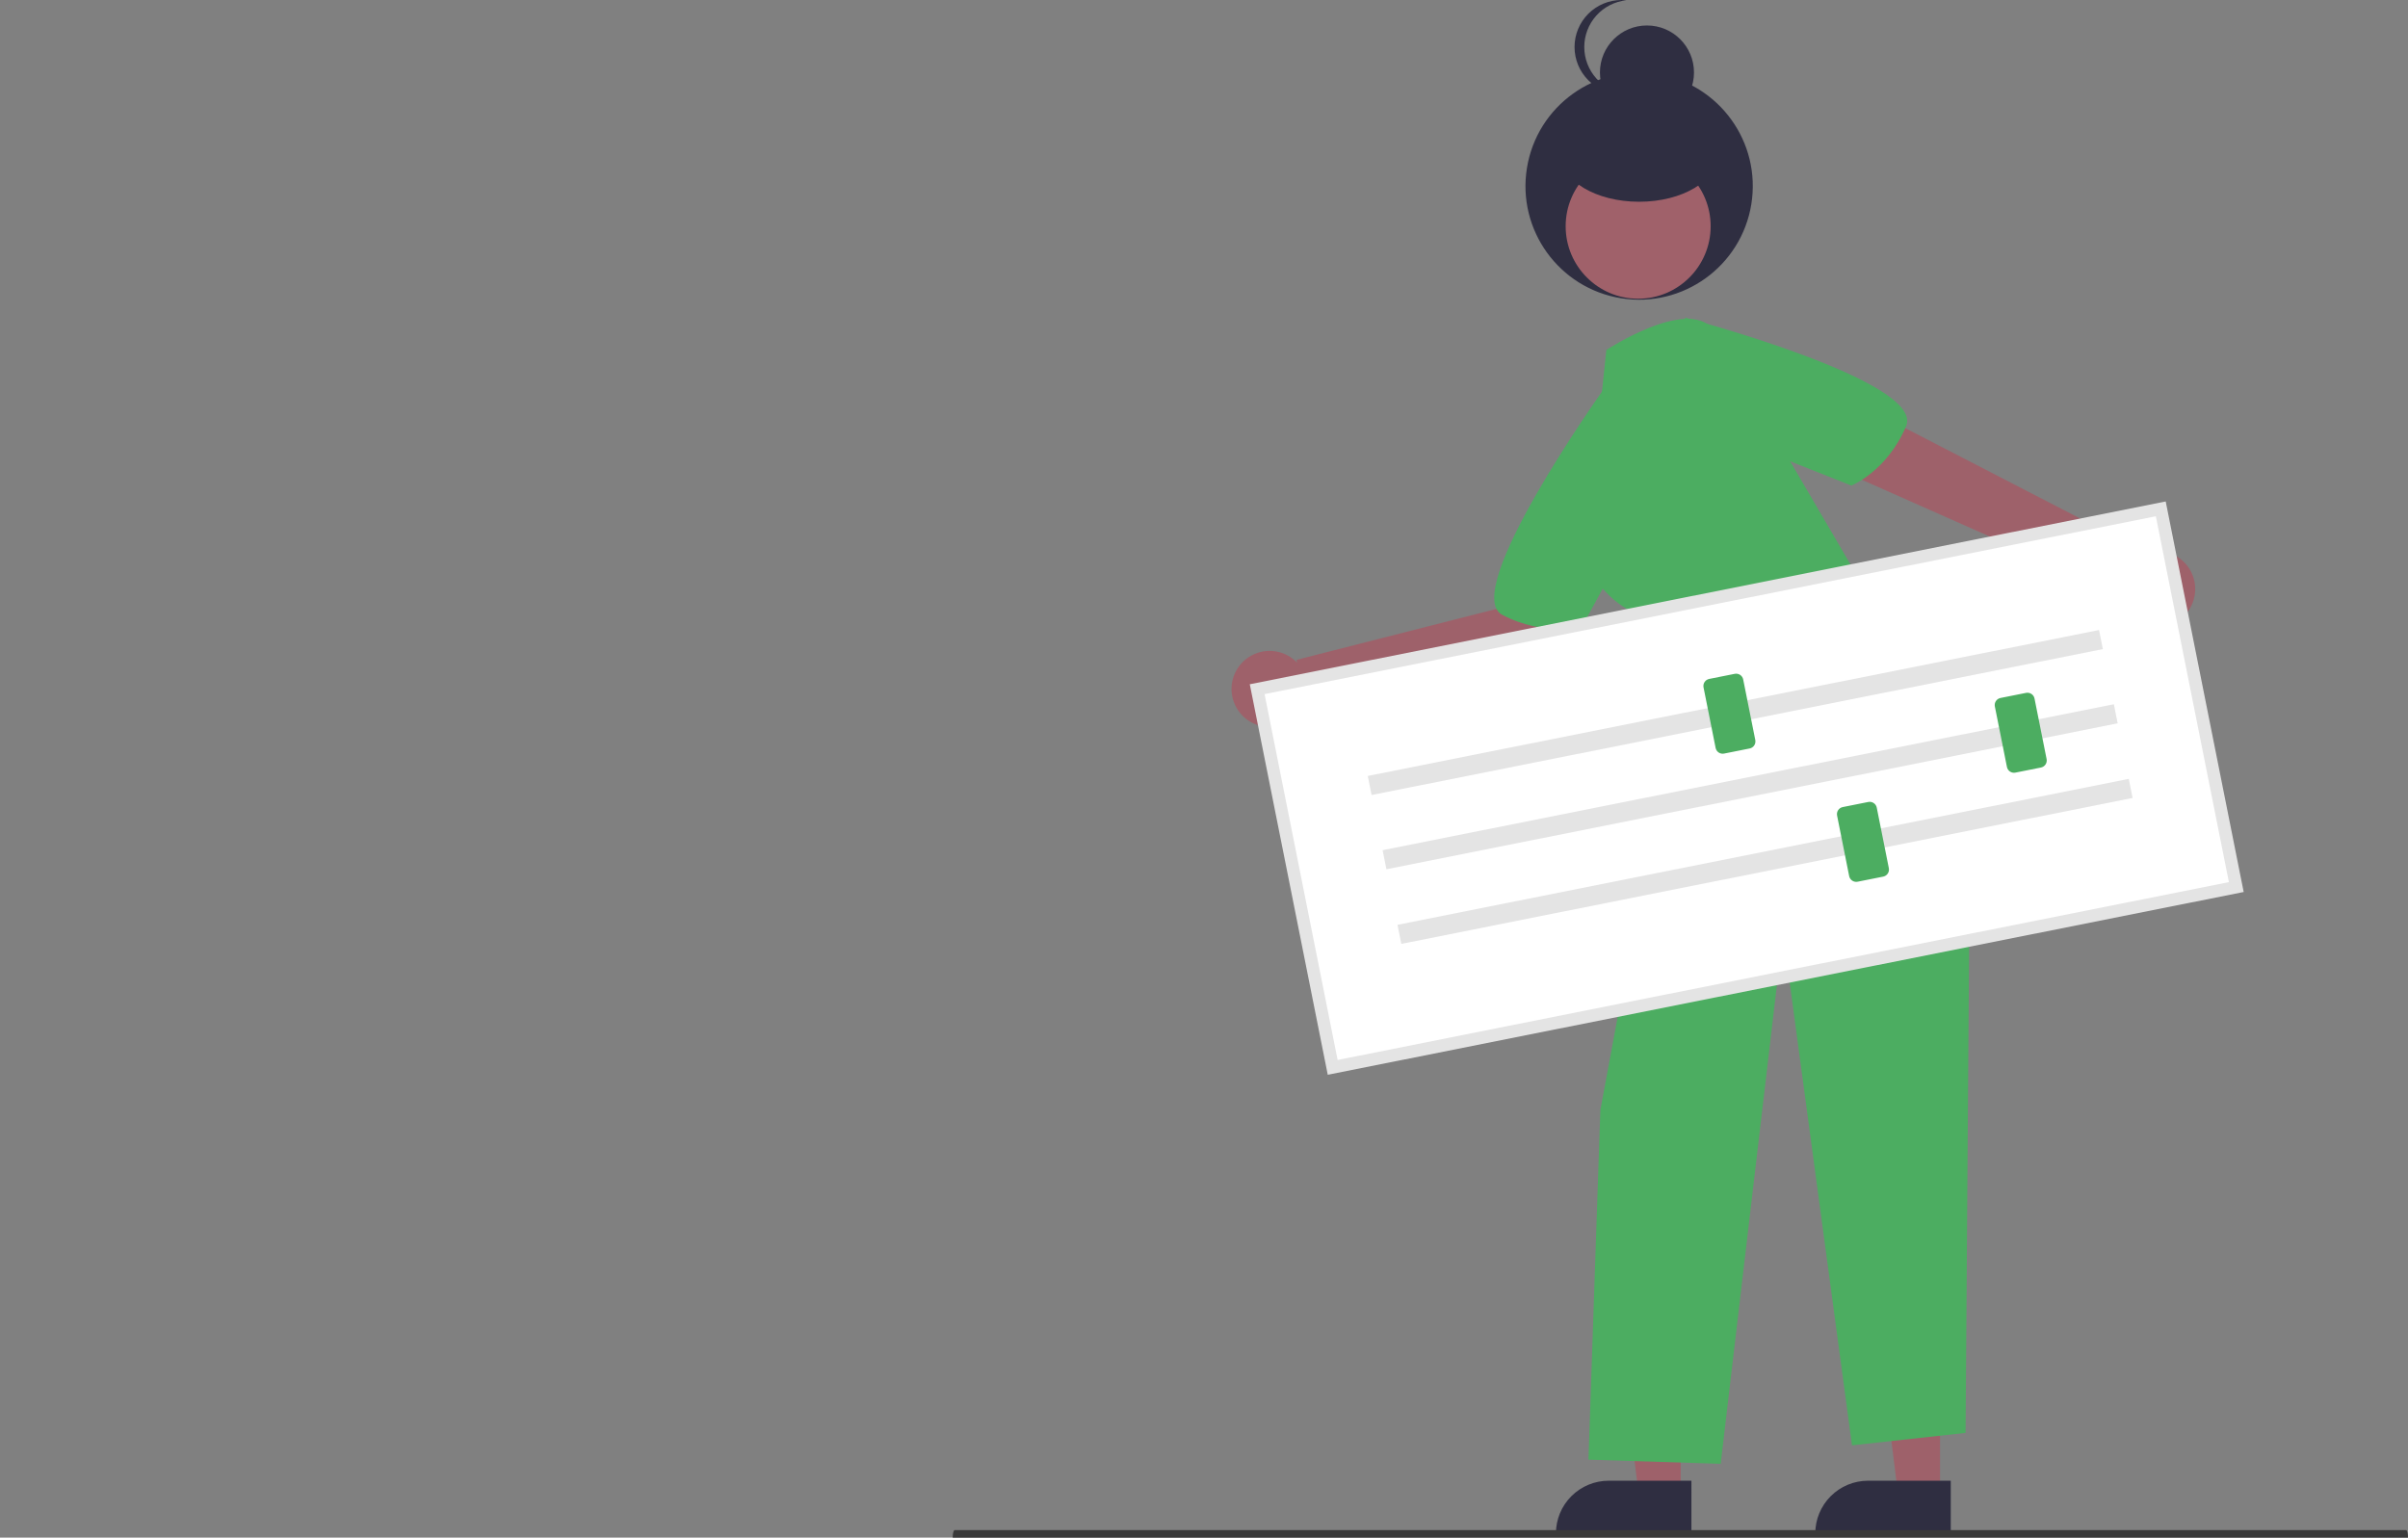 <svg width="321" height="205" viewBox="0 0 321 205" fill="none" xmlns="http://www.w3.org/2000/svg">
<rect x="0" y="0" width="321" height="205" fill="#808080" stroke="none"/>
<g clip-path="url(#clip0_5012_9117)">
<path d="M258.62 199.246H253.018L250.354 177.643L258.621 177.643L258.62 199.246Z" fill="#9E616A"/>
<path d="M260.049 204.676L241.986 204.676V204.447C241.986 202.583 242.727 200.795 244.046 199.477C245.364 198.159 247.152 197.418 249.017 197.418H249.017L260.049 197.418L260.049 204.676Z" fill="#2F2E41"/>
<path d="M224.048 199.246H218.446L215.781 177.643L224.049 177.643L224.048 199.246Z" fill="#9E616A"/>
<path d="M225.476 204.676L207.414 204.676V204.447C207.414 202.583 208.155 200.795 209.473 199.477C210.792 198.159 212.58 197.418 214.444 197.418H214.445L225.477 197.418L225.476 204.676Z" fill="#2F2E41"/>
<path d="M210.074 78.265L202.316 77.066L199.809 81.1L172.837 87.975L172.91 88.347C172.147 87.55 171.145 87.024 170.057 86.848C168.968 86.671 167.852 86.854 166.876 87.369C165.901 87.883 165.12 88.701 164.651 89.7C164.182 90.698 164.052 91.821 164.278 92.9C164.505 93.979 165.078 94.955 165.909 95.68C166.74 96.405 167.784 96.839 168.884 96.918C169.984 96.996 171.08 96.714 172.005 96.114C172.93 95.514 173.635 94.629 174.013 93.593L206.677 86.782L210.074 78.265Z" fill="#9E616A"/>
<path d="M287.559 73.461C286.92 73.461 286.288 73.583 285.694 73.819L285.849 73.549L251.556 55.826L246.881 63.383L282.534 79.208C282.664 80.173 283.069 81.081 283.701 81.823C284.333 82.565 285.166 83.108 286.099 83.389C287.032 83.67 288.026 83.677 288.963 83.407C289.9 83.138 290.739 82.605 291.38 81.871C292.022 81.138 292.438 80.235 292.58 79.271C292.722 78.307 292.583 77.322 292.18 76.435C291.777 75.548 291.127 74.796 290.307 74.268C289.488 73.741 288.534 73.46 287.559 73.461H287.559Z" fill="#9E616A"/>
<path d="M233.46 27.237C234.8 18.979 229.191 11.198 220.932 9.858C212.674 8.518 204.892 14.126 203.552 22.384C202.211 30.642 207.82 38.422 216.079 39.762C224.338 41.102 232.12 35.494 233.46 27.237Z" fill="#2F2E41"/>
<path d="M218.375 39.828C223.713 39.828 228.04 35.502 228.04 30.165C228.04 24.828 223.713 20.502 218.375 20.502C213.038 20.502 208.711 24.828 208.711 30.165C208.711 35.502 213.038 39.828 218.375 39.828Z" fill="#A0616A"/>
<path d="M218.507 26.899C224.277 26.899 228.955 24.093 228.955 20.631C228.955 17.17 224.277 14.363 218.507 14.363C212.736 14.363 208.059 17.17 208.059 20.631C208.059 24.093 212.736 26.899 218.507 26.899Z" fill="#2F2E41"/>
<path d="M219.55 15.931C223.012 15.931 225.819 13.124 225.819 9.663C225.819 6.201 223.012 3.395 219.55 3.395C216.088 3.395 213.281 6.201 213.281 9.663C213.281 13.124 216.088 15.931 219.55 15.931Z" fill="#2F2E41"/>
<path d="M211.193 6.268C211.193 4.719 211.767 3.224 212.804 2.073C213.841 0.922 215.268 0.195 216.809 0.034C216.592 0.011 216.374 5.58767e-05 216.156 0C214.495 0.002 212.902 0.663 211.728 1.838C210.554 3.014 209.895 4.607 209.895 6.268C209.895 7.929 210.554 9.522 211.728 10.698C212.902 11.873 214.495 12.534 216.156 12.536C216.374 12.536 216.592 12.525 216.809 12.502C215.268 12.341 213.841 11.614 212.804 10.463C211.767 9.312 211.193 7.817 211.193 6.268V6.268Z" fill="#2F2E41"/>
<path d="M213.352 54.155L214.131 46.663C214.131 46.663 224.706 39.695 228.299 43.814L249.78 80.561C249.78 80.561 263.132 85.307 262.66 103.432L262.022 191.041L246.881 192.701L237.687 124.396L229.38 195.163L211.752 194.611L213.338 147.991L221.744 102.798L221.663 87.802L217.961 81.75C217.961 81.75 211.18 79.026 210.99 71.328L210.842 60.508L213.352 54.155Z" fill="#4CAD61"/>
<path d="M224.439 45.869L224.648 42.357C224.648 42.357 256.634 50.785 254.096 56.811C251.559 62.836 246.801 64.739 246.801 64.739L228.404 57.445L224.439 45.869Z" fill="#4CAD61"/>
<path d="M216.082 54.609L213.675 52.043C213.675 52.043 194.478 78.977 200.283 81.986C206.088 84.995 210.963 83.415 210.963 83.415L220.439 66.043L216.082 54.609Z" fill="#4CAD61"/>
<path d="M177.656 142.31L298.111 118.268L288.044 67.846L167.59 91.887L177.656 142.31Z" fill="white"/>
<path d="M299.096 118.925L176.998 143.295L166.604 91.229L288.701 66.859L299.096 118.925ZM178.313 141.323L297.124 117.61L287.386 68.831L168.575 92.544L178.313 141.323Z" fill="#E4E4E4"/>
<path d="M279.814 83.999L182.332 103.455L182.839 105.996L280.321 86.54L279.814 83.999Z" fill="#E4E4E4"/>
<path d="M281.791 93.895L184.309 113.352L184.816 115.893L282.298 96.436L281.791 93.895Z" fill="#E4E4E4"/>
<path d="M283.777 103.846L186.295 123.303L186.802 125.844L284.284 106.388L283.777 103.846Z" fill="#E4E4E4"/>
<path d="M233.239 99.791L229.829 100.471C229.58 100.521 229.322 100.469 229.11 100.329C228.899 100.188 228.753 99.969 228.703 99.72L227.091 91.646C227.041 91.397 227.093 91.138 227.234 90.927C227.374 90.716 227.593 90.569 227.842 90.519L231.252 89.839C231.501 89.789 231.759 89.841 231.971 89.981C232.182 90.122 232.328 90.341 232.378 90.59L233.99 98.664C234.04 98.913 233.988 99.172 233.847 99.383C233.707 99.594 233.488 99.741 233.239 99.791V99.791Z" fill="#4CAD61"/>
<path d="M272.073 102.33L268.663 103.01C268.414 103.06 268.156 103.008 267.944 102.868C267.733 102.727 267.587 102.508 267.537 102.259L265.925 94.185C265.875 93.936 265.927 93.677 266.067 93.466C266.208 93.255 266.427 93.108 266.676 93.058L270.086 92.378C270.335 92.328 270.593 92.38 270.805 92.521C271.016 92.662 271.162 92.88 271.212 93.129L272.824 101.203C272.874 101.452 272.822 101.711 272.681 101.922C272.541 102.133 272.322 102.28 272.073 102.33Z" fill="#4CAD61"/>
<path d="M251.041 116.875L247.632 117.555C247.383 117.605 247.124 117.553 246.913 117.412C246.702 117.272 246.555 117.053 246.505 116.804L244.893 108.73C244.844 108.481 244.895 108.222 245.036 108.011C245.177 107.8 245.396 107.653 245.645 107.603L249.054 106.923C249.304 106.873 249.562 106.925 249.773 107.066C249.985 107.206 250.131 107.425 250.181 107.674L251.793 115.748C251.843 115.997 251.791 116.256 251.65 116.467C251.509 116.678 251.29 116.825 251.041 116.875V116.875Z" fill="#4CAD61"/>
<path d="M320.742 206H127.258C127.189 206 127.124 205.895 127.075 205.707C127.027 205.52 127 205.265 127 205C127 204.735 127.027 204.48 127.075 204.293C127.124 204.105 127.189 204 127.258 204H320.742C320.811 204 320.876 204.105 320.925 204.293C320.973 204.48 321 204.735 321 205C321 205.265 320.973 205.52 320.925 205.707C320.876 205.895 320.811 206 320.742 206Z" fill="#393939"/>
</g>
<defs>
<clipPath id="clip0_5012_9117">
<rect width="321" height="205" fill="white"/>
</clipPath>
</defs>
</svg>
